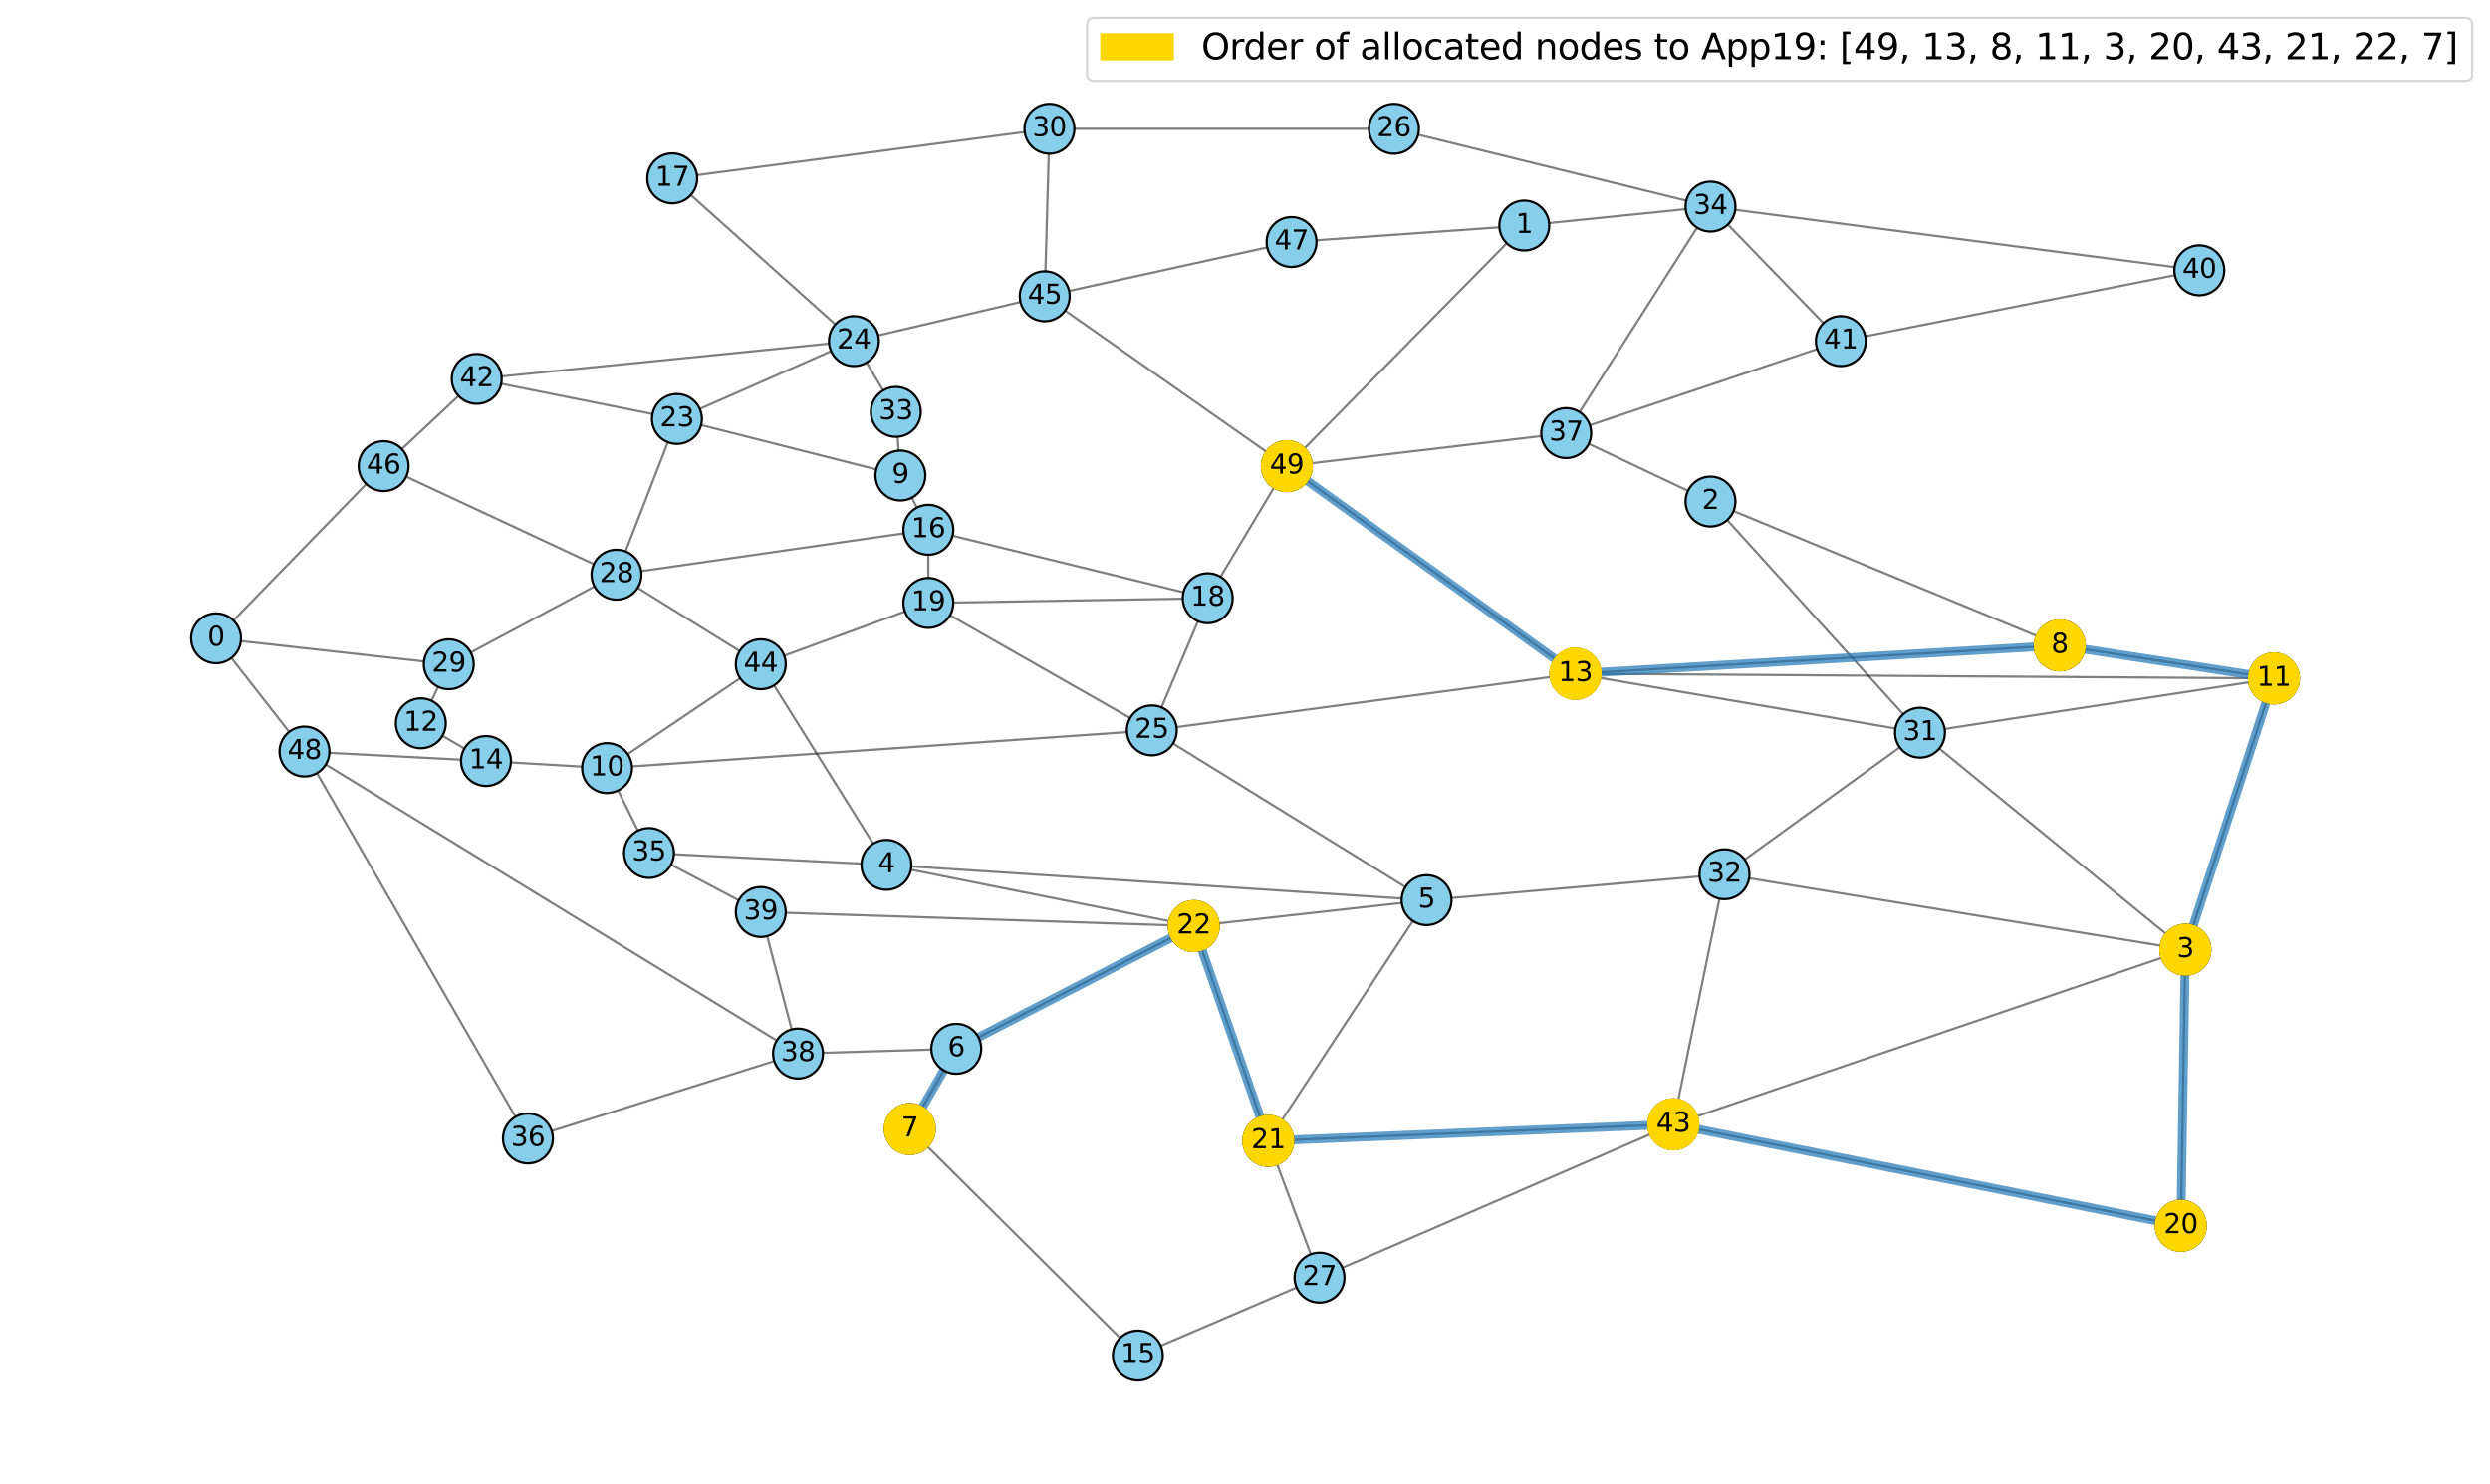 <?xml version="1.0" encoding="utf-8" standalone="no"?>
<!DOCTYPE svg PUBLIC "-//W3C//DTD SVG 1.1//EN"
  "http://www.w3.org/Graphics/SVG/1.1/DTD/svg11.dtd">
<svg xmlns:xlink="http://www.w3.org/1999/xlink" width="1116pt" height="665.28pt" viewBox="0 0 1116 665.28" xmlns="http://www.w3.org/2000/svg" version="1.1">
 <defs>
  <style type="text/css">*{stroke-linejoin: round; stroke-linecap: butt}</style>
 </defs>
 <g id="figure_1">
  <g id="patch_1">
   <path d="M 0 665.28 
L 1116 665.28 
L 1116 0 
L 0 0 
z
" style="fill: #ffffff"/>
  </g>
  <g id="axes_1">
   <g id="LineCollection_1">
    <path d="M 96.843 286.104 
L 201.146 297.729 
" clip-path="url(#p70a78c2597)" style="fill: none; stroke: #000000; stroke-opacity: 0.5"/>
    <path d="M 96.843 286.104 
L 136.468 336.849 
" clip-path="url(#p70a78c2597)" style="fill: none; stroke: #000000; stroke-opacity: 0.5"/>
    <path d="M 96.843 286.104 
L 171.939 208.933 
" clip-path="url(#p70a78c2597)" style="fill: none; stroke: #000000; stroke-opacity: 0.5"/>
    <path d="M 683.171 101.094 
L 578.867 108.477 
" clip-path="url(#p70a78c2597)" style="fill: none; stroke: #000000; stroke-opacity: 0.5"/>
    <path d="M 683.171 101.094 
L 766.64 92.608 
" clip-path="url(#p70a78c2597)" style="fill: none; stroke: #000000; stroke-opacity: 0.5"/>
    <path d="M 683.171 101.094 
L 576.757 208.933 
" clip-path="url(#p70a78c2597)" style="fill: none; stroke: #000000; stroke-opacity: 0.5"/>
    <path d="M 766.64 224.801 
L 860.526 328.397 
" clip-path="url(#p70a78c2597)" style="fill: none; stroke: #000000; stroke-opacity: 0.5"/>
    <path d="M 766.64 224.801 
L 923.161 289.277 
" clip-path="url(#p70a78c2597)" style="fill: none; stroke: #000000; stroke-opacity: 0.5"/>
    <path d="M 766.64 224.801 
L 701.961 194.133 
" clip-path="url(#p70a78c2597)" style="fill: none; stroke: #000000; stroke-opacity: 0.5"/>
    <path d="M 979.466 425.679 
L 860.526 328.397 
" clip-path="url(#p70a78c2597)" style="fill: none; stroke: #000000; stroke-opacity: 0.5"/>
    <path d="M 979.466 425.679 
L 1019.157 304.077 
" clip-path="url(#p70a78c2597)" style="fill: none; stroke: #000000; stroke-opacity: 0.5"/>
    <path d="M 979.466 425.679 
L 749.959 503.919 
" clip-path="url(#p70a78c2597)" style="fill: none; stroke: #000000; stroke-opacity: 0.5"/>
    <path d="M 979.466 425.679 
L 772.903 391.838 
" clip-path="url(#p70a78c2597)" style="fill: none; stroke: #000000; stroke-opacity: 0.5"/>
    <path d="M 979.466 425.679 
L 977.422 549.387 
" clip-path="url(#p70a78c2597)" style="fill: none; stroke: #000000; stroke-opacity: 0.5"/>
    <path d="M 397.292 387.628 
L 290.879 382.317 
" clip-path="url(#p70a78c2597)" style="fill: none; stroke: #000000; stroke-opacity: 0.5"/>
    <path d="M 397.292 387.628 
L 340.987 297.729 
" clip-path="url(#p70a78c2597)" style="fill: none; stroke: #000000; stroke-opacity: 0.5"/>
    <path d="M 397.292 387.628 
L 535.023 415.089 
" clip-path="url(#p70a78c2597)" style="fill: none; stroke: #000000; stroke-opacity: 0.5"/>
    <path d="M 397.292 387.628 
L 639.392 403.464 
" clip-path="url(#p70a78c2597)" style="fill: none; stroke: #000000; stroke-opacity: 0.5"/>
    <path d="M 639.392 403.464 
L 772.903 391.838 
" clip-path="url(#p70a78c2597)" style="fill: none; stroke: #000000; stroke-opacity: 0.5"/>
    <path d="M 639.392 403.464 
L 568.45 511.336 
" clip-path="url(#p70a78c2597)" style="fill: none; stroke: #000000; stroke-opacity: 0.5"/>
    <path d="M 639.392 403.464 
L 535.023 415.089 
" clip-path="url(#p70a78c2597)" style="fill: none; stroke: #000000; stroke-opacity: 0.5"/>
    <path d="M 639.392 403.464 
L 516.232 327.362 
" clip-path="url(#p70a78c2597)" style="fill: none; stroke: #000000; stroke-opacity: 0.5"/>
    <path d="M 428.61 470.078 
L 357.668 472.216 
" clip-path="url(#p70a78c2597)" style="fill: none; stroke: #000000; stroke-opacity: 0.5"/>
    <path d="M 428.61 470.078 
L 407.775 506.024 
" clip-path="url(#p70a78c2597)" style="fill: none; stroke: #000000; stroke-opacity: 0.5"/>
    <path d="M 428.61 470.078 
L 535.023 415.089 
" clip-path="url(#p70a78c2597)" style="fill: none; stroke: #000000; stroke-opacity: 0.5"/>
    <path d="M 407.775 506.024 
L 509.969 607.549 
" clip-path="url(#p70a78c2597)" style="fill: none; stroke: #000000; stroke-opacity: 0.5"/>
    <path d="M 923.161 289.277 
L 1019.157 304.077 
" clip-path="url(#p70a78c2597)" style="fill: none; stroke: #000000; stroke-opacity: 0.5"/>
    <path d="M 923.161 289.277 
L 706.115 301.972 
" clip-path="url(#p70a78c2597)" style="fill: none; stroke: #000000; stroke-opacity: 0.5"/>
    <path d="M 403.556 213.142 
L 416.083 237.462 
" clip-path="url(#p70a78c2597)" style="fill: none; stroke: #000000; stroke-opacity: 0.5"/>
    <path d="M 403.556 213.142 
L 401.512 184.612 
" clip-path="url(#p70a78c2597)" style="fill: none; stroke: #000000; stroke-opacity: 0.5"/>
    <path d="M 403.556 213.142 
L 303.406 187.786 
" clip-path="url(#p70a78c2597)" style="fill: none; stroke: #000000; stroke-opacity: 0.5"/>
    <path d="M 272.089 344.266 
L 217.827 341.092 
" clip-path="url(#p70a78c2597)" style="fill: none; stroke: #000000; stroke-opacity: 0.5"/>
    <path d="M 272.089 344.266 
L 290.879 382.317 
" clip-path="url(#p70a78c2597)" style="fill: none; stroke: #000000; stroke-opacity: 0.5"/>
    <path d="M 272.089 344.266 
L 340.987 297.729 
" clip-path="url(#p70a78c2597)" style="fill: none; stroke: #000000; stroke-opacity: 0.5"/>
    <path d="M 272.089 344.266 
L 516.232 327.362 
" clip-path="url(#p70a78c2597)" style="fill: none; stroke: #000000; stroke-opacity: 0.5"/>
    <path d="M 1019.157 304.077 
L 860.526 328.397 
" clip-path="url(#p70a78c2597)" style="fill: none; stroke: #000000; stroke-opacity: 0.5"/>
    <path d="M 1019.157 304.077 
L 706.115 301.972 
" clip-path="url(#p70a78c2597)" style="fill: none; stroke: #000000; stroke-opacity: 0.5"/>
    <path d="M 188.619 324.188 
L 217.827 341.092 
" clip-path="url(#p70a78c2597)" style="fill: none; stroke: #000000; stroke-opacity: 0.5"/>
    <path d="M 188.619 324.188 
L 201.146 297.729 
" clip-path="url(#p70a78c2597)" style="fill: none; stroke: #000000; stroke-opacity: 0.5"/>
    <path d="M 706.115 301.972 
L 860.526 328.397 
" clip-path="url(#p70a78c2597)" style="fill: none; stroke: #000000; stroke-opacity: 0.5"/>
    <path d="M 706.115 301.972 
L 516.232 327.362 
" clip-path="url(#p70a78c2597)" style="fill: none; stroke: #000000; stroke-opacity: 0.5"/>
    <path d="M 706.115 301.972 
L 576.757 208.933 
" clip-path="url(#p70a78c2597)" style="fill: none; stroke: #000000; stroke-opacity: 0.5"/>
    <path d="M 217.827 341.092 
L 136.468 336.849 
" clip-path="url(#p70a78c2597)" style="fill: none; stroke: #000000; stroke-opacity: 0.5"/>
    <path d="M 509.969 607.549 
L 591.394 572.638 
" clip-path="url(#p70a78c2597)" style="fill: none; stroke: #000000; stroke-opacity: 0.5"/>
    <path d="M 416.083 237.462 
L 276.308 257.574 
" clip-path="url(#p70a78c2597)" style="fill: none; stroke: #000000; stroke-opacity: 0.5"/>
    <path d="M 416.083 237.462 
L 416.083 270.235 
" clip-path="url(#p70a78c2597)" style="fill: none; stroke: #000000; stroke-opacity: 0.5"/>
    <path d="M 416.083 237.462 
L 541.286 268.13 
" clip-path="url(#p70a78c2597)" style="fill: none; stroke: #000000; stroke-opacity: 0.5"/>
    <path d="M 301.296 79.947 
L 382.721 152.875 
" clip-path="url(#p70a78c2597)" style="fill: none; stroke: #000000; stroke-opacity: 0.5"/>
    <path d="M 301.296 79.947 
L 470.344 57.731 
" clip-path="url(#p70a78c2597)" style="fill: none; stroke: #000000; stroke-opacity: 0.5"/>
    <path d="M 541.286 268.13 
L 516.232 327.362 
" clip-path="url(#p70a78c2597)" style="fill: none; stroke: #000000; stroke-opacity: 0.5"/>
    <path d="M 541.286 268.13 
L 416.083 270.235 
" clip-path="url(#p70a78c2597)" style="fill: none; stroke: #000000; stroke-opacity: 0.5"/>
    <path d="M 541.286 268.13 
L 576.757 208.933 
" clip-path="url(#p70a78c2597)" style="fill: none; stroke: #000000; stroke-opacity: 0.5"/>
    <path d="M 416.083 270.235 
L 340.987 297.729 
" clip-path="url(#p70a78c2597)" style="fill: none; stroke: #000000; stroke-opacity: 0.5"/>
    <path d="M 416.083 270.235 
L 516.232 327.362 
" clip-path="url(#p70a78c2597)" style="fill: none; stroke: #000000; stroke-opacity: 0.5"/>
    <path d="M 977.422 549.387 
L 749.959 503.919 
" clip-path="url(#p70a78c2597)" style="fill: none; stroke: #000000; stroke-opacity: 0.5"/>
    <path d="M 568.45 511.336 
L 749.959 503.919 
" clip-path="url(#p70a78c2597)" style="fill: none; stroke: #000000; stroke-opacity: 0.5"/>
    <path d="M 568.45 511.336 
L 591.394 572.638 
" clip-path="url(#p70a78c2597)" style="fill: none; stroke: #000000; stroke-opacity: 0.5"/>
    <path d="M 568.45 511.336 
L 535.023 415.089 
" clip-path="url(#p70a78c2597)" style="fill: none; stroke: #000000; stroke-opacity: 0.5"/>
    <path d="M 535.023 415.089 
L 340.987 408.775 
" clip-path="url(#p70a78c2597)" style="fill: none; stroke: #000000; stroke-opacity: 0.5"/>
    <path d="M 303.406 187.786 
L 276.308 257.574 
" clip-path="url(#p70a78c2597)" style="fill: none; stroke: #000000; stroke-opacity: 0.5"/>
    <path d="M 303.406 187.786 
L 213.673 169.813 
" clip-path="url(#p70a78c2597)" style="fill: none; stroke: #000000; stroke-opacity: 0.5"/>
    <path d="M 303.406 187.786 
L 382.721 152.875 
" clip-path="url(#p70a78c2597)" style="fill: none; stroke: #000000; stroke-opacity: 0.5"/>
    <path d="M 382.721 152.875 
L 401.512 184.612 
" clip-path="url(#p70a78c2597)" style="fill: none; stroke: #000000; stroke-opacity: 0.5"/>
    <path d="M 382.721 152.875 
L 213.673 169.813 
" clip-path="url(#p70a78c2597)" style="fill: none; stroke: #000000; stroke-opacity: 0.5"/>
    <path d="M 382.721 152.875 
L 468.234 132.797 
" clip-path="url(#p70a78c2597)" style="fill: none; stroke: #000000; stroke-opacity: 0.5"/>
    <path d="M 624.756 57.731 
L 470.344 57.731 
" clip-path="url(#p70a78c2597)" style="fill: none; stroke: #000000; stroke-opacity: 0.5"/>
    <path d="M 624.756 57.731 
L 766.64 92.608 
" clip-path="url(#p70a78c2597)" style="fill: none; stroke: #000000; stroke-opacity: 0.5"/>
    <path d="M 591.394 572.638 
L 749.959 503.919 
" clip-path="url(#p70a78c2597)" style="fill: none; stroke: #000000; stroke-opacity: 0.5"/>
    <path d="M 276.308 257.574 
L 201.146 297.729 
" clip-path="url(#p70a78c2597)" style="fill: none; stroke: #000000; stroke-opacity: 0.5"/>
    <path d="M 276.308 257.574 
L 340.987 297.729 
" clip-path="url(#p70a78c2597)" style="fill: none; stroke: #000000; stroke-opacity: 0.5"/>
    <path d="M 276.308 257.574 
L 171.939 208.933 
" clip-path="url(#p70a78c2597)" style="fill: none; stroke: #000000; stroke-opacity: 0.5"/>
    <path d="M 470.344 57.731 
L 468.234 132.797 
" clip-path="url(#p70a78c2597)" style="fill: none; stroke: #000000; stroke-opacity: 0.5"/>
    <path d="M 860.526 328.397 
L 772.903 391.838 
" clip-path="url(#p70a78c2597)" style="fill: none; stroke: #000000; stroke-opacity: 0.5"/>
    <path d="M 772.903 391.838 
L 749.959 503.919 
" clip-path="url(#p70a78c2597)" style="fill: none; stroke: #000000; stroke-opacity: 0.5"/>
    <path d="M 766.64 92.608 
L 985.73 121.171 
" clip-path="url(#p70a78c2597)" style="fill: none; stroke: #000000; stroke-opacity: 0.5"/>
    <path d="M 766.64 92.608 
L 701.961 194.133 
" clip-path="url(#p70a78c2597)" style="fill: none; stroke: #000000; stroke-opacity: 0.5"/>
    <path d="M 766.64 92.608 
L 825.055 152.875 
" clip-path="url(#p70a78c2597)" style="fill: none; stroke: #000000; stroke-opacity: 0.5"/>
    <path d="M 290.879 382.317 
L 340.987 408.775 
" clip-path="url(#p70a78c2597)" style="fill: none; stroke: #000000; stroke-opacity: 0.5"/>
    <path d="M 236.617 510.267 
L 136.468 336.849 
" clip-path="url(#p70a78c2597)" style="fill: none; stroke: #000000; stroke-opacity: 0.5"/>
    <path d="M 236.617 510.267 
L 357.668 472.216 
" clip-path="url(#p70a78c2597)" style="fill: none; stroke: #000000; stroke-opacity: 0.5"/>
    <path d="M 701.961 194.133 
L 576.757 208.933 
" clip-path="url(#p70a78c2597)" style="fill: none; stroke: #000000; stroke-opacity: 0.5"/>
    <path d="M 701.961 194.133 
L 825.055 152.875 
" clip-path="url(#p70a78c2597)" style="fill: none; stroke: #000000; stroke-opacity: 0.5"/>
    <path d="M 357.668 472.216 
L 136.468 336.849 
" clip-path="url(#p70a78c2597)" style="fill: none; stroke: #000000; stroke-opacity: 0.5"/>
    <path d="M 357.668 472.216 
L 340.987 408.775 
" clip-path="url(#p70a78c2597)" style="fill: none; stroke: #000000; stroke-opacity: 0.5"/>
    <path d="M 985.73 121.171 
L 825.055 152.875 
" clip-path="url(#p70a78c2597)" style="fill: none; stroke: #000000; stroke-opacity: 0.5"/>
    <path d="M 213.673 169.813 
L 171.939 208.933 
" clip-path="url(#p70a78c2597)" style="fill: none; stroke: #000000; stroke-opacity: 0.5"/>
    <path d="M 468.234 132.797 
L 578.867 108.477 
" clip-path="url(#p70a78c2597)" style="fill: none; stroke: #000000; stroke-opacity: 0.5"/>
    <path d="M 468.234 132.797 
L 576.757 208.933 
" clip-path="url(#p70a78c2597)" style="fill: none; stroke: #000000; stroke-opacity: 0.5"/>
   </g>
   <g id="LineCollection_2">
    <path d="M 576.757 208.933 
L 706.115 301.972 
" clip-path="url(#p70a78c2597)" style="fill: none; stroke: #1f77b4; stroke-opacity: 0.7; stroke-width: 4"/>
    <path d="M 706.115 301.972 
L 923.161 289.277 
" clip-path="url(#p70a78c2597)" style="fill: none; stroke: #1f77b4; stroke-opacity: 0.7; stroke-width: 4"/>
    <path d="M 923.161 289.277 
L 1019.157 304.077 
" clip-path="url(#p70a78c2597)" style="fill: none; stroke: #1f77b4; stroke-opacity: 0.7; stroke-width: 4"/>
    <path d="M 1019.157 304.077 
L 979.466 425.679 
" clip-path="url(#p70a78c2597)" style="fill: none; stroke: #1f77b4; stroke-opacity: 0.7; stroke-width: 4"/>
    <path d="M 979.466 425.679 
L 977.422 549.387 
" clip-path="url(#p70a78c2597)" style="fill: none; stroke: #1f77b4; stroke-opacity: 0.7; stroke-width: 4"/>
    <path d="M 977.422 549.387 
L 749.959 503.919 
" clip-path="url(#p70a78c2597)" style="fill: none; stroke: #1f77b4; stroke-opacity: 0.7; stroke-width: 4"/>
    <path d="M 749.959 503.919 
L 568.45 511.336 
" clip-path="url(#p70a78c2597)" style="fill: none; stroke: #1f77b4; stroke-opacity: 0.7; stroke-width: 4"/>
    <path d="M 568.45 511.336 
L 535.023 415.089 
" clip-path="url(#p70a78c2597)" style="fill: none; stroke: #1f77b4; stroke-opacity: 0.7; stroke-width: 4"/>
    <path d="M 535.023 415.089 
L 428.61 470.078 
" clip-path="url(#p70a78c2597)" style="fill: none; stroke: #1f77b4; stroke-opacity: 0.7; stroke-width: 4"/>
    <path d="M 428.61 470.078 
L 407.775 506.024 
" clip-path="url(#p70a78c2597)" style="fill: none; stroke: #1f77b4; stroke-opacity: 0.7; stroke-width: 4"/>
   </g>
   <g id="PathCollection_1">
    <defs>
     <path id="m9775d4d078" d="M 0 8.66 
C 2.297 8.66 4.5 7.748 6.124 6.124 
C 7.748 4.5 8.66 2.297 8.66 0 
C 8.66 -2.297 7.748 -4.5 6.124 -6.124 
C 4.5 -7.748 2.297 -8.66 0 -8.66 
C -2.297 -8.66 -4.5 -7.748 -6.124 -6.124 
C -7.748 -4.5 -8.66 -2.297 -8.66 0 
C -8.66 2.297 -7.748 4.5 -6.124 6.124 
C -4.5 7.748 -2.297 8.66 0 8.66 
z
" style="stroke: #f08080"/>
    </defs>
    <g clip-path="url(#p70a78c2597)">
     <use xlink:href="#m9775d4d078" x="96.843" y="286.104" style="fill: #f08080; stroke: #f08080"/>
     <use xlink:href="#m9775d4d078" x="683.171" y="101.094" style="fill: #f08080; stroke: #f08080"/>
     <use xlink:href="#m9775d4d078" x="766.64" y="224.801" style="fill: #f08080; stroke: #f08080"/>
     <use xlink:href="#m9775d4d078" x="979.466" y="425.679" style="fill: #f08080; stroke: #f08080"/>
     <use xlink:href="#m9775d4d078" x="397.292" y="387.628" style="fill: #f08080; stroke: #f08080"/>
     <use xlink:href="#m9775d4d078" x="639.392" y="403.464" style="fill: #f08080; stroke: #f08080"/>
     <use xlink:href="#m9775d4d078" x="428.61" y="470.078" style="fill: #f08080; stroke: #f08080"/>
     <use xlink:href="#m9775d4d078" x="407.775" y="506.024" style="fill: #f08080; stroke: #f08080"/>
     <use xlink:href="#m9775d4d078" x="923.161" y="289.277" style="fill: #f08080; stroke: #f08080"/>
     <use xlink:href="#m9775d4d078" x="403.556" y="213.142" style="fill: #f08080; stroke: #f08080"/>
     <use xlink:href="#m9775d4d078" x="272.089" y="344.266" style="fill: #f08080; stroke: #f08080"/>
     <use xlink:href="#m9775d4d078" x="1019.157" y="304.077" style="fill: #f08080; stroke: #f08080"/>
     <use xlink:href="#m9775d4d078" x="188.619" y="324.188" style="fill: #f08080; stroke: #f08080"/>
     <use xlink:href="#m9775d4d078" x="706.115" y="301.972" style="fill: #f08080; stroke: #f08080"/>
     <use xlink:href="#m9775d4d078" x="217.827" y="341.092" style="fill: #f08080; stroke: #f08080"/>
     <use xlink:href="#m9775d4d078" x="509.969" y="607.549" style="fill: #f08080; stroke: #f08080"/>
     <use xlink:href="#m9775d4d078" x="416.083" y="237.462" style="fill: #f08080; stroke: #f08080"/>
     <use xlink:href="#m9775d4d078" x="301.296" y="79.947" style="fill: #f08080; stroke: #f08080"/>
     <use xlink:href="#m9775d4d078" x="541.286" y="268.13" style="fill: #f08080; stroke: #f08080"/>
     <use xlink:href="#m9775d4d078" x="416.083" y="270.235" style="fill: #f08080; stroke: #f08080"/>
     <use xlink:href="#m9775d4d078" x="977.422" y="549.387" style="fill: #f08080; stroke: #f08080"/>
     <use xlink:href="#m9775d4d078" x="568.45" y="511.336" style="fill: #f08080; stroke: #f08080"/>
     <use xlink:href="#m9775d4d078" x="535.023" y="415.089" style="fill: #f08080; stroke: #f08080"/>
     <use xlink:href="#m9775d4d078" x="303.406" y="187.786" style="fill: #f08080; stroke: #f08080"/>
     <use xlink:href="#m9775d4d078" x="382.721" y="152.875" style="fill: #f08080; stroke: #f08080"/>
     <use xlink:href="#m9775d4d078" x="516.232" y="327.362" style="fill: #f08080; stroke: #f08080"/>
     <use xlink:href="#m9775d4d078" x="624.756" y="57.731" style="fill: #f08080; stroke: #f08080"/>
     <use xlink:href="#m9775d4d078" x="591.394" y="572.638" style="fill: #f08080; stroke: #f08080"/>
     <use xlink:href="#m9775d4d078" x="276.308" y="257.574" style="fill: #f08080; stroke: #f08080"/>
     <use xlink:href="#m9775d4d078" x="201.146" y="297.729" style="fill: #f08080; stroke: #f08080"/>
     <use xlink:href="#m9775d4d078" x="470.344" y="57.731" style="fill: #f08080; stroke: #f08080"/>
     <use xlink:href="#m9775d4d078" x="860.526" y="328.397" style="fill: #f08080; stroke: #f08080"/>
     <use xlink:href="#m9775d4d078" x="772.903" y="391.838" style="fill: #f08080; stroke: #f08080"/>
     <use xlink:href="#m9775d4d078" x="401.512" y="184.612" style="fill: #f08080; stroke: #f08080"/>
     <use xlink:href="#m9775d4d078" x="766.64" y="92.608" style="fill: #f08080; stroke: #f08080"/>
     <use xlink:href="#m9775d4d078" x="290.879" y="382.317" style="fill: #f08080; stroke: #f08080"/>
     <use xlink:href="#m9775d4d078" x="236.617" y="510.267" style="fill: #f08080; stroke: #f08080"/>
     <use xlink:href="#m9775d4d078" x="701.961" y="194.133" style="fill: #f08080; stroke: #f08080"/>
     <use xlink:href="#m9775d4d078" x="357.668" y="472.216" style="fill: #f08080; stroke: #f08080"/>
     <use xlink:href="#m9775d4d078" x="340.987" y="408.775" style="fill: #f08080; stroke: #f08080"/>
     <use xlink:href="#m9775d4d078" x="985.73" y="121.171" style="fill: #f08080; stroke: #f08080"/>
     <use xlink:href="#m9775d4d078" x="825.055" y="152.875" style="fill: #f08080; stroke: #f08080"/>
     <use xlink:href="#m9775d4d078" x="213.673" y="169.813" style="fill: #f08080; stroke: #f08080"/>
     <use xlink:href="#m9775d4d078" x="749.959" y="503.919" style="fill: #f08080; stroke: #f08080"/>
     <use xlink:href="#m9775d4d078" x="340.987" y="297.729" style="fill: #f08080; stroke: #f08080"/>
     <use xlink:href="#m9775d4d078" x="468.234" y="132.797" style="fill: #f08080; stroke: #f08080"/>
     <use xlink:href="#m9775d4d078" x="171.939" y="208.933" style="fill: #f08080; stroke: #f08080"/>
     <use xlink:href="#m9775d4d078" x="578.867" y="108.477" style="fill: #f08080; stroke: #f08080"/>
     <use xlink:href="#m9775d4d078" x="136.468" y="336.849" style="fill: #f08080; stroke: #f08080"/>
     <use xlink:href="#m9775d4d078" x="576.757" y="208.933" style="fill: #f08080; stroke: #f08080"/>
    </g>
   </g>
   <g id="PathCollection_2">
    <defs>
     <path id="mab65865789" d="M 0 11.18 
C 2.965 11.18 5.809 10.002 7.906 7.906 
C 10.002 5.809 11.18 2.965 11.18 0 
C 11.18 -2.965 10.002 -5.809 7.906 -7.906 
C 5.809 -10.002 2.965 -11.18 0 -11.18 
C -2.965 -11.18 -5.809 -10.002 -7.906 -7.906 
C -10.002 -5.809 -11.18 -2.965 -11.18 0 
C -11.18 2.965 -10.002 5.809 -7.906 7.906 
C -5.809 10.002 -2.965 11.18 0 11.18 
z
" style="stroke: #000000"/>
    </defs>
    <g clip-path="url(#p70a78c2597)">
     <use xlink:href="#mab65865789" x="96.843" y="286.104" style="fill: #87ceeb; stroke: #000000"/>
     <use xlink:href="#mab65865789" x="683.171" y="101.094" style="fill: #87ceeb; stroke: #000000"/>
     <use xlink:href="#mab65865789" x="766.64" y="224.801" style="fill: #87ceeb; stroke: #000000"/>
     <use xlink:href="#mab65865789" x="979.466" y="425.679" style="fill: #87ceeb; stroke: #000000"/>
     <use xlink:href="#mab65865789" x="397.292" y="387.628" style="fill: #87ceeb; stroke: #000000"/>
     <use xlink:href="#mab65865789" x="639.392" y="403.464" style="fill: #87ceeb; stroke: #000000"/>
     <use xlink:href="#mab65865789" x="428.61" y="470.078" style="fill: #87ceeb; stroke: #000000"/>
     <use xlink:href="#mab65865789" x="407.775" y="506.024" style="fill: #87ceeb; stroke: #000000"/>
     <use xlink:href="#mab65865789" x="923.161" y="289.277" style="fill: #87ceeb; stroke: #000000"/>
     <use xlink:href="#mab65865789" x="403.556" y="213.142" style="fill: #87ceeb; stroke: #000000"/>
     <use xlink:href="#mab65865789" x="272.089" y="344.266" style="fill: #87ceeb; stroke: #000000"/>
     <use xlink:href="#mab65865789" x="1019.157" y="304.077" style="fill: #87ceeb; stroke: #000000"/>
     <use xlink:href="#mab65865789" x="188.619" y="324.188" style="fill: #87ceeb; stroke: #000000"/>
     <use xlink:href="#mab65865789" x="706.115" y="301.972" style="fill: #87ceeb; stroke: #000000"/>
     <use xlink:href="#mab65865789" x="217.827" y="341.092" style="fill: #87ceeb; stroke: #000000"/>
     <use xlink:href="#mab65865789" x="509.969" y="607.549" style="fill: #87ceeb; stroke: #000000"/>
     <use xlink:href="#mab65865789" x="416.083" y="237.462" style="fill: #87ceeb; stroke: #000000"/>
     <use xlink:href="#mab65865789" x="301.296" y="79.947" style="fill: #87ceeb; stroke: #000000"/>
     <use xlink:href="#mab65865789" x="541.286" y="268.13" style="fill: #87ceeb; stroke: #000000"/>
     <use xlink:href="#mab65865789" x="416.083" y="270.235" style="fill: #87ceeb; stroke: #000000"/>
     <use xlink:href="#mab65865789" x="977.422" y="549.387" style="fill: #87ceeb; stroke: #000000"/>
     <use xlink:href="#mab65865789" x="568.45" y="511.336" style="fill: #87ceeb; stroke: #000000"/>
     <use xlink:href="#mab65865789" x="535.023" y="415.089" style="fill: #87ceeb; stroke: #000000"/>
     <use xlink:href="#mab65865789" x="303.406" y="187.786" style="fill: #87ceeb; stroke: #000000"/>
     <use xlink:href="#mab65865789" x="382.721" y="152.875" style="fill: #87ceeb; stroke: #000000"/>
     <use xlink:href="#mab65865789" x="516.232" y="327.362" style="fill: #87ceeb; stroke: #000000"/>
     <use xlink:href="#mab65865789" x="624.756" y="57.731" style="fill: #87ceeb; stroke: #000000"/>
     <use xlink:href="#mab65865789" x="591.394" y="572.638" style="fill: #87ceeb; stroke: #000000"/>
     <use xlink:href="#mab65865789" x="276.308" y="257.574" style="fill: #87ceeb; stroke: #000000"/>
     <use xlink:href="#mab65865789" x="201.146" y="297.729" style="fill: #87ceeb; stroke: #000000"/>
     <use xlink:href="#mab65865789" x="470.344" y="57.731" style="fill: #87ceeb; stroke: #000000"/>
     <use xlink:href="#mab65865789" x="860.526" y="328.397" style="fill: #87ceeb; stroke: #000000"/>
     <use xlink:href="#mab65865789" x="772.903" y="391.838" style="fill: #87ceeb; stroke: #000000"/>
     <use xlink:href="#mab65865789" x="401.512" y="184.612" style="fill: #87ceeb; stroke: #000000"/>
     <use xlink:href="#mab65865789" x="766.64" y="92.608" style="fill: #87ceeb; stroke: #000000"/>
     <use xlink:href="#mab65865789" x="290.879" y="382.317" style="fill: #87ceeb; stroke: #000000"/>
     <use xlink:href="#mab65865789" x="236.617" y="510.267" style="fill: #87ceeb; stroke: #000000"/>
     <use xlink:href="#mab65865789" x="701.961" y="194.133" style="fill: #87ceeb; stroke: #000000"/>
     <use xlink:href="#mab65865789" x="357.668" y="472.216" style="fill: #87ceeb; stroke: #000000"/>
     <use xlink:href="#mab65865789" x="340.987" y="408.775" style="fill: #87ceeb; stroke: #000000"/>
     <use xlink:href="#mab65865789" x="985.73" y="121.171" style="fill: #87ceeb; stroke: #000000"/>
     <use xlink:href="#mab65865789" x="825.055" y="152.875" style="fill: #87ceeb; stroke: #000000"/>
     <use xlink:href="#mab65865789" x="213.673" y="169.813" style="fill: #87ceeb; stroke: #000000"/>
     <use xlink:href="#mab65865789" x="749.959" y="503.919" style="fill: #87ceeb; stroke: #000000"/>
     <use xlink:href="#mab65865789" x="340.987" y="297.729" style="fill: #87ceeb; stroke: #000000"/>
     <use xlink:href="#mab65865789" x="468.234" y="132.797" style="fill: #87ceeb; stroke: #000000"/>
     <use xlink:href="#mab65865789" x="171.939" y="208.933" style="fill: #87ceeb; stroke: #000000"/>
     <use xlink:href="#mab65865789" x="578.867" y="108.477" style="fill: #87ceeb; stroke: #000000"/>
     <use xlink:href="#mab65865789" x="136.468" y="336.849" style="fill: #87ceeb; stroke: #000000"/>
     <use xlink:href="#mab65865789" x="576.757" y="208.933" style="fill: #87ceeb; stroke: #000000"/>
    </g>
   </g>
   <g id="PathCollection_3">
    <defs>
     <path id="m3308b7967a" d="M 0 11.18 
C 2.965 11.18 5.809 10.002 7.906 7.906 
C 10.002 5.809 11.18 2.965 11.18 0 
C 11.18 -2.965 10.002 -5.809 7.906 -7.906 
C 5.809 -10.002 2.965 -11.18 0 -11.18 
C -2.965 -11.18 -5.809 -10.002 -7.906 -7.906 
C -10.002 -5.809 -11.18 -2.965 -11.18 0 
C -11.18 2.965 -10.002 5.809 -7.906 7.906 
C -5.809 10.002 -2.965 11.18 0 11.18 
z
" style="stroke: #ffd700"/>
    </defs>
    <g clip-path="url(#p70a78c2597)">
     <use xlink:href="#m3308b7967a" x="576.757" y="208.933" style="fill: #ffd700; stroke: #ffd700"/>
     <use xlink:href="#m3308b7967a" x="706.115" y="301.972" style="fill: #ffd700; stroke: #ffd700"/>
     <use xlink:href="#m3308b7967a" x="706.115" y="301.972" style="fill: #ffd700; stroke: #ffd700"/>
     <use xlink:href="#m3308b7967a" x="923.161" y="289.277" style="fill: #ffd700; stroke: #ffd700"/>
     <use xlink:href="#m3308b7967a" x="1019.157" y="304.077" style="fill: #ffd700; stroke: #ffd700"/>
     <use xlink:href="#m3308b7967a" x="979.466" y="425.679" style="fill: #ffd700; stroke: #ffd700"/>
     <use xlink:href="#m3308b7967a" x="977.422" y="549.387" style="fill: #ffd700; stroke: #ffd700"/>
     <use xlink:href="#m3308b7967a" x="749.959" y="503.919" style="fill: #ffd700; stroke: #ffd700"/>
     <use xlink:href="#m3308b7967a" x="749.959" y="503.919" style="fill: #ffd700; stroke: #ffd700"/>
     <use xlink:href="#m3308b7967a" x="568.45" y="511.336" style="fill: #ffd700; stroke: #ffd700"/>
     <use xlink:href="#m3308b7967a" x="535.023" y="415.089" style="fill: #ffd700; stroke: #ffd700"/>
     <use xlink:href="#m3308b7967a" x="407.775" y="506.024" style="fill: #ffd700; stroke: #ffd700"/>
    </g>
   </g>
   <g id="text_1">
    <g clip-path="url(#p70a78c2597)">
     <!-- 0 -->
     <g transform="translate(93.025 289.415) scale(0.12 -0.12)">
      <defs>
       <path id="DejaVuSans-30" d="M 2034 4250 
Q 1547 4250 1301 3770 
Q 1056 3291 1056 2328 
Q 1056 1369 1301 889 
Q 1547 409 2034 409 
Q 2525 409 2770 889 
Q 3016 1369 3016 2328 
Q 3016 3291 2770 3770 
Q 2525 4250 2034 4250 
z
M 2034 4750 
Q 2819 4750 3233 4129 
Q 3647 3509 3647 2328 
Q 3647 1150 3233 529 
Q 2819 -91 2034 -91 
Q 1250 -91 836 529 
Q 422 1150 422 2328 
Q 422 3509 836 4129 
Q 1250 4750 2034 4750 
z
" transform="scale(0.016)"/>
      </defs>
      <use xlink:href="#DejaVuSans-30"/>
     </g>
    </g>
   </g>
   <g id="text_2">
    <g clip-path="url(#p70a78c2597)">
     <!-- 1 -->
     <g transform="translate(679.353 104.405) scale(0.12 -0.12)">
      <defs>
       <path id="DejaVuSans-31" d="M 794 531 
L 1825 531 
L 1825 4091 
L 703 3866 
L 703 4441 
L 1819 4666 
L 2450 4666 
L 2450 531 
L 3481 531 
L 3481 0 
L 794 0 
L 794 531 
z
" transform="scale(0.016)"/>
      </defs>
      <use xlink:href="#DejaVuSans-31"/>
     </g>
    </g>
   </g>
   <g id="text_3">
    <g clip-path="url(#p70a78c2597)">
     <!-- 2 -->
     <g transform="translate(762.822 228.112) scale(0.12 -0.12)">
      <defs>
       <path id="DejaVuSans-32" d="M 1228 531 
L 3431 531 
L 3431 0 
L 469 0 
L 469 531 
Q 828 903 1448 1529 
Q 2069 2156 2228 2338 
Q 2531 2678 2651 2914 
Q 2772 3150 2772 3378 
Q 2772 3750 2511 3984 
Q 2250 4219 1831 4219 
Q 1534 4219 1204 4116 
Q 875 4013 500 3803 
L 500 4441 
Q 881 4594 1212 4672 
Q 1544 4750 1819 4750 
Q 2544 4750 2975 4387 
Q 3406 4025 3406 3419 
Q 3406 3131 3298 2873 
Q 3191 2616 2906 2266 
Q 2828 2175 2409 1742 
Q 1991 1309 1228 531 
z
" transform="scale(0.016)"/>
      </defs>
      <use xlink:href="#DejaVuSans-32"/>
     </g>
    </g>
   </g>
   <g id="text_4">
    <g clip-path="url(#p70a78c2597)">
     <!-- 3 -->
     <g transform="translate(975.649 428.991) scale(0.12 -0.12)">
      <defs>
       <path id="DejaVuSans-33" d="M 2597 2516 
Q 3050 2419 3304 2112 
Q 3559 1806 3559 1356 
Q 3559 666 3084 287 
Q 2609 -91 1734 -91 
Q 1441 -91 1130 -33 
Q 819 25 488 141 
L 488 750 
Q 750 597 1062 519 
Q 1375 441 1716 441 
Q 2309 441 2620 675 
Q 2931 909 2931 1356 
Q 2931 1769 2642 2001 
Q 2353 2234 1838 2234 
L 1294 2234 
L 1294 2753 
L 1863 2753 
Q 2328 2753 2575 2939 
Q 2822 3125 2822 3475 
Q 2822 3834 2567 4026 
Q 2313 4219 1838 4219 
Q 1578 4219 1281 4162 
Q 984 4106 628 3988 
L 628 4550 
Q 988 4650 1302 4700 
Q 1616 4750 1894 4750 
Q 2613 4750 3031 4423 
Q 3450 4097 3450 3541 
Q 3450 3153 3228 2886 
Q 3006 2619 2597 2516 
z
" transform="scale(0.016)"/>
      </defs>
      <use xlink:href="#DejaVuSans-33"/>
     </g>
    </g>
   </g>
   <g id="text_5">
    <g clip-path="url(#p70a78c2597)">
     <!-- 4 -->
     <g transform="translate(393.475 390.94) scale(0.12 -0.12)">
      <defs>
       <path id="DejaVuSans-34" d="M 2419 4116 
L 825 1625 
L 2419 1625 
L 2419 4116 
z
M 2253 4666 
L 3047 4666 
L 3047 1625 
L 3713 1625 
L 3713 1100 
L 3047 1100 
L 3047 0 
L 2419 0 
L 2419 1100 
L 313 1100 
L 313 1709 
L 2253 4666 
z
" transform="scale(0.016)"/>
      </defs>
      <use xlink:href="#DejaVuSans-34"/>
     </g>
    </g>
   </g>
   <g id="text_6">
    <g clip-path="url(#p70a78c2597)">
     <!-- 5 -->
     <g transform="translate(635.575 406.775) scale(0.12 -0.12)">
      <defs>
       <path id="DejaVuSans-35" d="M 691 4666 
L 3169 4666 
L 3169 4134 
L 1269 4134 
L 1269 2991 
Q 1406 3038 1543 3061 
Q 1681 3084 1819 3084 
Q 2600 3084 3056 2656 
Q 3513 2228 3513 1497 
Q 3513 744 3044 326 
Q 2575 -91 1722 -91 
Q 1428 -91 1123 -41 
Q 819 9 494 109 
L 494 744 
Q 775 591 1075 516 
Q 1375 441 1709 441 
Q 2250 441 2565 725 
Q 2881 1009 2881 1497 
Q 2881 1984 2565 2268 
Q 2250 2553 1709 2553 
Q 1456 2553 1204 2497 
Q 953 2441 691 2322 
L 691 4666 
z
" transform="scale(0.016)"/>
      </defs>
      <use xlink:href="#DejaVuSans-35"/>
     </g>
    </g>
   </g>
   <g id="text_7">
    <g clip-path="url(#p70a78c2597)">
     <!-- 6 -->
     <g transform="translate(424.792 473.389) scale(0.12 -0.12)">
      <defs>
       <path id="DejaVuSans-36" d="M 2113 2584 
Q 1688 2584 1439 2293 
Q 1191 2003 1191 1497 
Q 1191 994 1439 701 
Q 1688 409 2113 409 
Q 2538 409 2786 701 
Q 3034 994 3034 1497 
Q 3034 2003 2786 2293 
Q 2538 2584 2113 2584 
z
M 3366 4563 
L 3366 3988 
Q 3128 4100 2886 4159 
Q 2644 4219 2406 4219 
Q 1781 4219 1451 3797 
Q 1122 3375 1075 2522 
Q 1259 2794 1537 2939 
Q 1816 3084 2150 3084 
Q 2853 3084 3261 2657 
Q 3669 2231 3669 1497 
Q 3669 778 3244 343 
Q 2819 -91 2113 -91 
Q 1303 -91 875 529 
Q 447 1150 447 2328 
Q 447 3434 972 4092 
Q 1497 4750 2381 4750 
Q 2619 4750 2861 4703 
Q 3103 4656 3366 4563 
z
" transform="scale(0.016)"/>
      </defs>
      <use xlink:href="#DejaVuSans-36"/>
     </g>
    </g>
   </g>
   <g id="text_8">
    <g clip-path="url(#p70a78c2597)">
     <!-- 7 -->
     <g transform="translate(403.958 509.335) scale(0.12 -0.12)">
      <defs>
       <path id="DejaVuSans-37" d="M 525 4666 
L 3525 4666 
L 3525 4397 
L 1831 0 
L 1172 0 
L 2766 4134 
L 525 4134 
L 525 4666 
z
" transform="scale(0.016)"/>
      </defs>
      <use xlink:href="#DejaVuSans-37"/>
     </g>
    </g>
   </g>
   <g id="text_9">
    <g clip-path="url(#p70a78c2597)">
     <!-- 8 -->
     <g transform="translate(919.343 292.589) scale(0.12 -0.12)">
      <defs>
       <path id="DejaVuSans-38" d="M 2034 2216 
Q 1584 2216 1326 1975 
Q 1069 1734 1069 1313 
Q 1069 891 1326 650 
Q 1584 409 2034 409 
Q 2484 409 2743 651 
Q 3003 894 3003 1313 
Q 3003 1734 2745 1975 
Q 2488 2216 2034 2216 
z
M 1403 2484 
Q 997 2584 770 2862 
Q 544 3141 544 3541 
Q 544 4100 942 4425 
Q 1341 4750 2034 4750 
Q 2731 4750 3128 4425 
Q 3525 4100 3525 3541 
Q 3525 3141 3298 2862 
Q 3072 2584 2669 2484 
Q 3125 2378 3379 2068 
Q 3634 1759 3634 1313 
Q 3634 634 3220 271 
Q 2806 -91 2034 -91 
Q 1263 -91 848 271 
Q 434 634 434 1313 
Q 434 1759 690 2068 
Q 947 2378 1403 2484 
z
M 1172 3481 
Q 1172 3119 1398 2916 
Q 1625 2713 2034 2713 
Q 2441 2713 2670 2916 
Q 2900 3119 2900 3481 
Q 2900 3844 2670 4047 
Q 2441 4250 2034 4250 
Q 1625 4250 1398 4047 
Q 1172 3844 1172 3481 
z
" transform="scale(0.016)"/>
      </defs>
      <use xlink:href="#DejaVuSans-38"/>
     </g>
    </g>
   </g>
   <g id="text_10">
    <g clip-path="url(#p70a78c2597)">
     <!-- 9 -->
     <g transform="translate(399.738 216.453) scale(0.12 -0.12)">
      <defs>
       <path id="DejaVuSans-39" d="M 703 97 
L 703 672 
Q 941 559 1184 500 
Q 1428 441 1663 441 
Q 2288 441 2617 861 
Q 2947 1281 2994 2138 
Q 2813 1869 2534 1725 
Q 2256 1581 1919 1581 
Q 1219 1581 811 2004 
Q 403 2428 403 3163 
Q 403 3881 828 4315 
Q 1253 4750 1959 4750 
Q 2769 4750 3195 4129 
Q 3622 3509 3622 2328 
Q 3622 1225 3098 567 
Q 2575 -91 1691 -91 
Q 1453 -91 1209 -44 
Q 966 3 703 97 
z
M 1959 2075 
Q 2384 2075 2632 2365 
Q 2881 2656 2881 3163 
Q 2881 3666 2632 3958 
Q 2384 4250 1959 4250 
Q 1534 4250 1286 3958 
Q 1038 3666 1038 3163 
Q 1038 2656 1286 2365 
Q 1534 2075 1959 2075 
z
" transform="scale(0.016)"/>
      </defs>
      <use xlink:href="#DejaVuSans-39"/>
     </g>
    </g>
   </g>
   <g id="text_11">
    <g clip-path="url(#p70a78c2597)">
     <!-- 10 -->
     <g transform="translate(264.454 347.577) scale(0.12 -0.12)">
      <use xlink:href="#DejaVuSans-31"/>
      <use xlink:href="#DejaVuSans-30" x="63.623"/>
     </g>
    </g>
   </g>
   <g id="text_12">
    <g clip-path="url(#p70a78c2597)">
     <!-- 11 -->
     <g transform="translate(1011.522 307.388) scale(0.12 -0.12)">
      <use xlink:href="#DejaVuSans-31"/>
      <use xlink:href="#DejaVuSans-31" x="63.623"/>
     </g>
    </g>
   </g>
   <g id="text_13">
    <g clip-path="url(#p70a78c2597)">
     <!-- 12 -->
     <g transform="translate(180.984 327.499) scale(0.12 -0.12)">
      <use xlink:href="#DejaVuSans-31"/>
      <use xlink:href="#DejaVuSans-32" x="63.623"/>
     </g>
    </g>
   </g>
   <g id="text_14">
    <g clip-path="url(#p70a78c2597)">
     <!-- 13 -->
     <g transform="translate(698.48 305.283) scale(0.12 -0.12)">
      <use xlink:href="#DejaVuSans-31"/>
      <use xlink:href="#DejaVuSans-33" x="63.623"/>
     </g>
    </g>
   </g>
   <g id="text_15">
    <g clip-path="url(#p70a78c2597)">
     <!-- 14 -->
     <g transform="translate(210.192 344.403) scale(0.12 -0.12)">
      <use xlink:href="#DejaVuSans-31"/>
      <use xlink:href="#DejaVuSans-34" x="63.623"/>
     </g>
    </g>
   </g>
   <g id="text_16">
    <g clip-path="url(#p70a78c2597)">
     <!-- 15 -->
     <g transform="translate(502.334 610.86) scale(0.12 -0.12)">
      <use xlink:href="#DejaVuSans-31"/>
      <use xlink:href="#DejaVuSans-35" x="63.623"/>
     </g>
    </g>
   </g>
   <g id="text_17">
    <g clip-path="url(#p70a78c2597)">
     <!-- 16 -->
     <g transform="translate(408.448 240.774) scale(0.12 -0.12)">
      <use xlink:href="#DejaVuSans-31"/>
      <use xlink:href="#DejaVuSans-36" x="63.623"/>
     </g>
    </g>
   </g>
   <g id="text_18">
    <g clip-path="url(#p70a78c2597)">
     <!-- 17 -->
     <g transform="translate(293.661 83.258) scale(0.12 -0.12)">
      <use xlink:href="#DejaVuSans-31"/>
      <use xlink:href="#DejaVuSans-37" x="63.623"/>
     </g>
    </g>
   </g>
   <g id="text_19">
    <g clip-path="url(#p70a78c2597)">
     <!-- 18 -->
     <g transform="translate(533.651 271.442) scale(0.12 -0.12)">
      <use xlink:href="#DejaVuSans-31"/>
      <use xlink:href="#DejaVuSans-38" x="63.623"/>
     </g>
    </g>
   </g>
   <g id="text_20">
    <g clip-path="url(#p70a78c2597)">
     <!-- 19 -->
     <g transform="translate(408.448 273.546) scale(0.12 -0.12)">
      <use xlink:href="#DejaVuSans-31"/>
      <use xlink:href="#DejaVuSans-39" x="63.623"/>
     </g>
    </g>
   </g>
   <g id="text_21">
    <g clip-path="url(#p70a78c2597)">
     <!-- 20 -->
     <g transform="translate(969.787 552.698) scale(0.12 -0.12)">
      <use xlink:href="#DejaVuSans-32"/>
      <use xlink:href="#DejaVuSans-30" x="63.623"/>
     </g>
    </g>
   </g>
   <g id="text_22">
    <g clip-path="url(#p70a78c2597)">
     <!-- 21 -->
     <g transform="translate(560.815 514.647) scale(0.12 -0.12)">
      <use xlink:href="#DejaVuSans-32"/>
      <use xlink:href="#DejaVuSans-31" x="63.623"/>
     </g>
    </g>
   </g>
   <g id="text_23">
    <g clip-path="url(#p70a78c2597)">
     <!-- 22 -->
     <g transform="translate(527.388 418.401) scale(0.12 -0.12)">
      <use xlink:href="#DejaVuSans-32"/>
      <use xlink:href="#DejaVuSans-32" x="63.623"/>
     </g>
    </g>
   </g>
   <g id="text_24">
    <g clip-path="url(#p70a78c2597)">
     <!-- 23 -->
     <g transform="translate(295.771 191.097) scale(0.12 -0.12)">
      <use xlink:href="#DejaVuSans-32"/>
      <use xlink:href="#DejaVuSans-33" x="63.623"/>
     </g>
    </g>
   </g>
   <g id="text_25">
    <g clip-path="url(#p70a78c2597)">
     <!-- 24 -->
     <g transform="translate(375.086 156.186) scale(0.12 -0.12)">
      <use xlink:href="#DejaVuSans-32"/>
      <use xlink:href="#DejaVuSans-34" x="63.623"/>
     </g>
    </g>
   </g>
   <g id="text_26">
    <g clip-path="url(#p70a78c2597)">
     <!-- 25 -->
     <g transform="translate(508.597 330.673) scale(0.12 -0.12)">
      <use xlink:href="#DejaVuSans-32"/>
      <use xlink:href="#DejaVuSans-35" x="63.623"/>
     </g>
    </g>
   </g>
   <g id="text_27">
    <g clip-path="url(#p70a78c2597)">
     <!-- 26 -->
     <g transform="translate(617.121 61.042) scale(0.12 -0.12)">
      <use xlink:href="#DejaVuSans-32"/>
      <use xlink:href="#DejaVuSans-36" x="63.623"/>
     </g>
    </g>
   </g>
   <g id="text_28">
    <g clip-path="url(#p70a78c2597)">
     <!-- 27 -->
     <g transform="translate(583.759 575.95) scale(0.12 -0.12)">
      <use xlink:href="#DejaVuSans-32"/>
      <use xlink:href="#DejaVuSans-37" x="63.623"/>
     </g>
    </g>
   </g>
   <g id="text_29">
    <g clip-path="url(#p70a78c2597)">
     <!-- 28 -->
     <g transform="translate(268.673 260.885) scale(0.12 -0.12)">
      <use xlink:href="#DejaVuSans-32"/>
      <use xlink:href="#DejaVuSans-38" x="63.623"/>
     </g>
    </g>
   </g>
   <g id="text_30">
    <g clip-path="url(#p70a78c2597)">
     <!-- 29 -->
     <g transform="translate(193.511 301.041) scale(0.12 -0.12)">
      <use xlink:href="#DejaVuSans-32"/>
      <use xlink:href="#DejaVuSans-39" x="63.623"/>
     </g>
    </g>
   </g>
   <g id="text_31">
    <g clip-path="url(#p70a78c2597)">
     <!-- 30 -->
     <g transform="translate(462.709 61.042) scale(0.12 -0.12)">
      <use xlink:href="#DejaVuSans-33"/>
      <use xlink:href="#DejaVuSans-30" x="63.623"/>
     </g>
    </g>
   </g>
   <g id="text_32">
    <g clip-path="url(#p70a78c2597)">
     <!-- 31 -->
     <g transform="translate(852.891 331.709) scale(0.12 -0.12)">
      <use xlink:href="#DejaVuSans-33"/>
      <use xlink:href="#DejaVuSans-31" x="63.623"/>
     </g>
    </g>
   </g>
   <g id="text_33">
    <g clip-path="url(#p70a78c2597)">
     <!-- 32 -->
     <g transform="translate(765.268 395.149) scale(0.12 -0.12)">
      <use xlink:href="#DejaVuSans-33"/>
      <use xlink:href="#DejaVuSans-32" x="63.623"/>
     </g>
    </g>
   </g>
   <g id="text_34">
    <g clip-path="url(#p70a78c2597)">
     <!-- 33 -->
     <g transform="translate(393.877 187.923) scale(0.12 -0.12)">
      <use xlink:href="#DejaVuSans-33"/>
      <use xlink:href="#DejaVuSans-33" x="63.623"/>
     </g>
    </g>
   </g>
   <g id="text_35">
    <g clip-path="url(#p70a78c2597)">
     <!-- 34 -->
     <g transform="translate(759.005 95.919) scale(0.12 -0.12)">
      <use xlink:href="#DejaVuSans-33"/>
      <use xlink:href="#DejaVuSans-34" x="63.623"/>
     </g>
    </g>
   </g>
   <g id="text_36">
    <g clip-path="url(#p70a78c2597)">
     <!-- 35 -->
     <g transform="translate(283.244 385.628) scale(0.12 -0.12)">
      <use xlink:href="#DejaVuSans-33"/>
      <use xlink:href="#DejaVuSans-35" x="63.623"/>
     </g>
    </g>
   </g>
   <g id="text_37">
    <g clip-path="url(#p70a78c2597)">
     <!-- 36 -->
     <g transform="translate(228.982 513.578) scale(0.12 -0.12)">
      <use xlink:href="#DejaVuSans-33"/>
      <use xlink:href="#DejaVuSans-36" x="63.623"/>
     </g>
    </g>
   </g>
   <g id="text_38">
    <g clip-path="url(#p70a78c2597)">
     <!-- 37 -->
     <g transform="translate(694.326 197.444) scale(0.12 -0.12)">
      <use xlink:href="#DejaVuSans-33"/>
      <use xlink:href="#DejaVuSans-37" x="63.623"/>
     </g>
    </g>
   </g>
   <g id="text_39">
    <g clip-path="url(#p70a78c2597)">
     <!-- 38 -->
     <g transform="translate(350.033 475.527) scale(0.12 -0.12)">
      <use xlink:href="#DejaVuSans-33"/>
      <use xlink:href="#DejaVuSans-38" x="63.623"/>
     </g>
    </g>
   </g>
   <g id="text_40">
    <g clip-path="url(#p70a78c2597)">
     <!-- 39 -->
     <g transform="translate(333.352 412.087) scale(0.12 -0.12)">
      <use xlink:href="#DejaVuSans-33"/>
      <use xlink:href="#DejaVuSans-39" x="63.623"/>
     </g>
    </g>
   </g>
   <g id="text_41">
    <g clip-path="url(#p70a78c2597)">
     <!-- 40 -->
     <g transform="translate(978.095 124.483) scale(0.12 -0.12)">
      <use xlink:href="#DejaVuSans-34"/>
      <use xlink:href="#DejaVuSans-30" x="63.623"/>
     </g>
    </g>
   </g>
   <g id="text_42">
    <g clip-path="url(#p70a78c2597)">
     <!-- 41 -->
     <g transform="translate(817.42 156.186) scale(0.12 -0.12)">
      <use xlink:href="#DejaVuSans-34"/>
      <use xlink:href="#DejaVuSans-31" x="63.623"/>
     </g>
    </g>
   </g>
   <g id="text_43">
    <g clip-path="url(#p70a78c2597)">
     <!-- 42 -->
     <g transform="translate(206.038 173.124) scale(0.12 -0.12)">
      <use xlink:href="#DejaVuSans-34"/>
      <use xlink:href="#DejaVuSans-32" x="63.623"/>
     </g>
    </g>
   </g>
   <g id="text_44">
    <g clip-path="url(#p70a78c2597)">
     <!-- 43 -->
     <g transform="translate(742.324 507.231) scale(0.12 -0.12)">
      <use xlink:href="#DejaVuSans-34"/>
      <use xlink:href="#DejaVuSans-33" x="63.623"/>
     </g>
    </g>
   </g>
   <g id="text_45">
    <g clip-path="url(#p70a78c2597)">
     <!-- 44 -->
     <g transform="translate(333.352 301.041) scale(0.12 -0.12)">
      <use xlink:href="#DejaVuSans-34"/>
      <use xlink:href="#DejaVuSans-34" x="63.623"/>
     </g>
    </g>
   </g>
   <g id="text_46">
    <g clip-path="url(#p70a78c2597)">
     <!-- 45 -->
     <g transform="translate(460.599 136.108) scale(0.12 -0.12)">
      <use xlink:href="#DejaVuSans-34"/>
      <use xlink:href="#DejaVuSans-35" x="63.623"/>
     </g>
    </g>
   </g>
   <g id="text_47">
    <g clip-path="url(#p70a78c2597)">
     <!-- 46 -->
     <g transform="translate(164.304 212.244) scale(0.12 -0.12)">
      <use xlink:href="#DejaVuSans-34"/>
      <use xlink:href="#DejaVuSans-36" x="63.623"/>
     </g>
    </g>
   </g>
   <g id="text_48">
    <g clip-path="url(#p70a78c2597)">
     <!-- 47 -->
     <g transform="translate(571.232 111.788) scale(0.12 -0.12)">
      <use xlink:href="#DejaVuSans-34"/>
      <use xlink:href="#DejaVuSans-37" x="63.623"/>
     </g>
    </g>
   </g>
   <g id="text_49">
    <g clip-path="url(#p70a78c2597)">
     <!-- 48 -->
     <g transform="translate(128.833 340.161) scale(0.12 -0.12)">
      <use xlink:href="#DejaVuSans-34"/>
      <use xlink:href="#DejaVuSans-38" x="63.623"/>
     </g>
    </g>
   </g>
   <g id="text_50">
    <g clip-path="url(#p70a78c2597)">
     <!-- 49 -->
     <g transform="translate(569.122 212.244) scale(0.12 -0.12)">
      <use xlink:href="#DejaVuSans-34"/>
      <use xlink:href="#DejaVuSans-39" x="63.623"/>
     </g>
    </g>
   </g>
   <g id="legend_1">
    <g id="patch_2">
     <path d="M 490.418 36.285 
L 1104.8 36.285 
Q 1108 36.285 1108 33.085 
L 1108 11.2 
Q 1108 8 1104.8 8 
L 490.418 8 
Q 487.217 8 487.217 11.2 
L 487.217 33.085 
Q 487.217 36.285 490.418 36.285 
z
" style="fill: #ffffff; opacity: 0.8; stroke: #cccccc; stroke-linejoin: miter"/>
    </g>
    <g id="patch_3">
     <path d="M 493.618 26.558 
L 525.617 26.558 
L 525.617 15.357 
L 493.618 15.357 
z
" style="fill: #ffd700; stroke: #ffd700; stroke-linejoin: miter"/>
    </g>
    <g id="text_51">
     <!-- Order of allocated nodes to App19: [49, 13, 8, 11, 3, 20, 43, 21, 22, 7] -->
     <g transform="translate(538.418 26.558) scale(0.16 -0.16)">
      <defs>
       <path id="DejaVuSans-4f" d="M 2522 4238 
Q 1834 4238 1429 3725 
Q 1025 3213 1025 2328 
Q 1025 1447 1429 934 
Q 1834 422 2522 422 
Q 3209 422 3611 934 
Q 4013 1447 4013 2328 
Q 4013 3213 3611 3725 
Q 3209 4238 2522 4238 
z
M 2522 4750 
Q 3503 4750 4090 4092 
Q 4678 3434 4678 2328 
Q 4678 1225 4090 567 
Q 3503 -91 2522 -91 
Q 1538 -91 948 565 
Q 359 1222 359 2328 
Q 359 3434 948 4092 
Q 1538 4750 2522 4750 
z
" transform="scale(0.016)"/>
       <path id="DejaVuSans-72" d="M 2631 2963 
Q 2534 3019 2420 3045 
Q 2306 3072 2169 3072 
Q 1681 3072 1420 2755 
Q 1159 2438 1159 1844 
L 1159 0 
L 581 0 
L 581 3500 
L 1159 3500 
L 1159 2956 
Q 1341 3275 1631 3429 
Q 1922 3584 2338 3584 
Q 2397 3584 2469 3576 
Q 2541 3569 2628 3553 
L 2631 2963 
z
" transform="scale(0.016)"/>
       <path id="DejaVuSans-64" d="M 2906 2969 
L 2906 4863 
L 3481 4863 
L 3481 0 
L 2906 0 
L 2906 525 
Q 2725 213 2448 61 
Q 2172 -91 1784 -91 
Q 1150 -91 751 415 
Q 353 922 353 1747 
Q 353 2572 751 3078 
Q 1150 3584 1784 3584 
Q 2172 3584 2448 3432 
Q 2725 3281 2906 2969 
z
M 947 1747 
Q 947 1113 1208 752 
Q 1469 391 1925 391 
Q 2381 391 2643 752 
Q 2906 1113 2906 1747 
Q 2906 2381 2643 2742 
Q 2381 3103 1925 3103 
Q 1469 3103 1208 2742 
Q 947 2381 947 1747 
z
" transform="scale(0.016)"/>
       <path id="DejaVuSans-65" d="M 3597 1894 
L 3597 1613 
L 953 1613 
Q 991 1019 1311 708 
Q 1631 397 2203 397 
Q 2534 397 2845 478 
Q 3156 559 3463 722 
L 3463 178 
Q 3153 47 2828 -22 
Q 2503 -91 2169 -91 
Q 1331 -91 842 396 
Q 353 884 353 1716 
Q 353 2575 817 3079 
Q 1281 3584 2069 3584 
Q 2775 3584 3186 3129 
Q 3597 2675 3597 1894 
z
M 3022 2063 
Q 3016 2534 2758 2815 
Q 2500 3097 2075 3097 
Q 1594 3097 1305 2825 
Q 1016 2553 972 2059 
L 3022 2063 
z
" transform="scale(0.016)"/>
       <path id="DejaVuSans-20" transform="scale(0.016)"/>
       <path id="DejaVuSans-6f" d="M 1959 3097 
Q 1497 3097 1228 2736 
Q 959 2375 959 1747 
Q 959 1119 1226 758 
Q 1494 397 1959 397 
Q 2419 397 2687 759 
Q 2956 1122 2956 1747 
Q 2956 2369 2687 2733 
Q 2419 3097 1959 3097 
z
M 1959 3584 
Q 2709 3584 3137 3096 
Q 3566 2609 3566 1747 
Q 3566 888 3137 398 
Q 2709 -91 1959 -91 
Q 1206 -91 779 398 
Q 353 888 353 1747 
Q 353 2609 779 3096 
Q 1206 3584 1959 3584 
z
" transform="scale(0.016)"/>
       <path id="DejaVuSans-66" d="M 2375 4863 
L 2375 4384 
L 1825 4384 
Q 1516 4384 1395 4259 
Q 1275 4134 1275 3809 
L 1275 3500 
L 2222 3500 
L 2222 3053 
L 1275 3053 
L 1275 0 
L 697 0 
L 697 3053 
L 147 3053 
L 147 3500 
L 697 3500 
L 697 3744 
Q 697 4328 969 4595 
Q 1241 4863 1831 4863 
L 2375 4863 
z
" transform="scale(0.016)"/>
       <path id="DejaVuSans-61" d="M 2194 1759 
Q 1497 1759 1228 1600 
Q 959 1441 959 1056 
Q 959 750 1161 570 
Q 1363 391 1709 391 
Q 2188 391 2477 730 
Q 2766 1069 2766 1631 
L 2766 1759 
L 2194 1759 
z
M 3341 1997 
L 3341 0 
L 2766 0 
L 2766 531 
Q 2569 213 2275 61 
Q 1981 -91 1556 -91 
Q 1019 -91 701 211 
Q 384 513 384 1019 
Q 384 1609 779 1909 
Q 1175 2209 1959 2209 
L 2766 2209 
L 2766 2266 
Q 2766 2663 2505 2880 
Q 2244 3097 1772 3097 
Q 1472 3097 1187 3025 
Q 903 2953 641 2809 
L 641 3341 
Q 956 3463 1253 3523 
Q 1550 3584 1831 3584 
Q 2591 3584 2966 3190 
Q 3341 2797 3341 1997 
z
" transform="scale(0.016)"/>
       <path id="DejaVuSans-6c" d="M 603 4863 
L 1178 4863 
L 1178 0 
L 603 0 
L 603 4863 
z
" transform="scale(0.016)"/>
       <path id="DejaVuSans-63" d="M 3122 3366 
L 3122 2828 
Q 2878 2963 2633 3030 
Q 2388 3097 2138 3097 
Q 1578 3097 1268 2742 
Q 959 2388 959 1747 
Q 959 1106 1268 751 
Q 1578 397 2138 397 
Q 2388 397 2633 464 
Q 2878 531 3122 666 
L 3122 134 
Q 2881 22 2623 -34 
Q 2366 -91 2075 -91 
Q 1284 -91 818 406 
Q 353 903 353 1747 
Q 353 2603 823 3093 
Q 1294 3584 2113 3584 
Q 2378 3584 2631 3529 
Q 2884 3475 3122 3366 
z
" transform="scale(0.016)"/>
       <path id="DejaVuSans-74" d="M 1172 4494 
L 1172 3500 
L 2356 3500 
L 2356 3053 
L 1172 3053 
L 1172 1153 
Q 1172 725 1289 603 
Q 1406 481 1766 481 
L 2356 481 
L 2356 0 
L 1766 0 
Q 1100 0 847 248 
Q 594 497 594 1153 
L 594 3053 
L 172 3053 
L 172 3500 
L 594 3500 
L 594 4494 
L 1172 4494 
z
" transform="scale(0.016)"/>
       <path id="DejaVuSans-6e" d="M 3513 2113 
L 3513 0 
L 2938 0 
L 2938 2094 
Q 2938 2591 2744 2837 
Q 2550 3084 2163 3084 
Q 1697 3084 1428 2787 
Q 1159 2491 1159 1978 
L 1159 0 
L 581 0 
L 581 3500 
L 1159 3500 
L 1159 2956 
Q 1366 3272 1645 3428 
Q 1925 3584 2291 3584 
Q 2894 3584 3203 3211 
Q 3513 2838 3513 2113 
z
" transform="scale(0.016)"/>
       <path id="DejaVuSans-73" d="M 2834 3397 
L 2834 2853 
Q 2591 2978 2328 3040 
Q 2066 3103 1784 3103 
Q 1356 3103 1142 2972 
Q 928 2841 928 2578 
Q 928 2378 1081 2264 
Q 1234 2150 1697 2047 
L 1894 2003 
Q 2506 1872 2764 1633 
Q 3022 1394 3022 966 
Q 3022 478 2636 193 
Q 2250 -91 1575 -91 
Q 1294 -91 989 -36 
Q 684 19 347 128 
L 347 722 
Q 666 556 975 473 
Q 1284 391 1588 391 
Q 1994 391 2212 530 
Q 2431 669 2431 922 
Q 2431 1156 2273 1281 
Q 2116 1406 1581 1522 
L 1381 1569 
Q 847 1681 609 1914 
Q 372 2147 372 2553 
Q 372 3047 722 3315 
Q 1072 3584 1716 3584 
Q 2034 3584 2315 3537 
Q 2597 3491 2834 3397 
z
" transform="scale(0.016)"/>
       <path id="DejaVuSans-41" d="M 2188 4044 
L 1331 1722 
L 3047 1722 
L 2188 4044 
z
M 1831 4666 
L 2547 4666 
L 4325 0 
L 3669 0 
L 3244 1197 
L 1141 1197 
L 716 0 
L 50 0 
L 1831 4666 
z
" transform="scale(0.016)"/>
       <path id="DejaVuSans-70" d="M 1159 525 
L 1159 -1331 
L 581 -1331 
L 581 3500 
L 1159 3500 
L 1159 2969 
Q 1341 3281 1617 3432 
Q 1894 3584 2278 3584 
Q 2916 3584 3314 3078 
Q 3713 2572 3713 1747 
Q 3713 922 3314 415 
Q 2916 -91 2278 -91 
Q 1894 -91 1617 61 
Q 1341 213 1159 525 
z
M 3116 1747 
Q 3116 2381 2855 2742 
Q 2594 3103 2138 3103 
Q 1681 3103 1420 2742 
Q 1159 2381 1159 1747 
Q 1159 1113 1420 752 
Q 1681 391 2138 391 
Q 2594 391 2855 752 
Q 3116 1113 3116 1747 
z
" transform="scale(0.016)"/>
       <path id="DejaVuSans-3a" d="M 750 794 
L 1409 794 
L 1409 0 
L 750 0 
L 750 794 
z
M 750 3309 
L 1409 3309 
L 1409 2516 
L 750 2516 
L 750 3309 
z
" transform="scale(0.016)"/>
       <path id="DejaVuSans-5b" d="M 550 4863 
L 1875 4863 
L 1875 4416 
L 1125 4416 
L 1125 -397 
L 1875 -397 
L 1875 -844 
L 550 -844 
L 550 4863 
z
" transform="scale(0.016)"/>
       <path id="DejaVuSans-2c" d="M 750 794 
L 1409 794 
L 1409 256 
L 897 -744 
L 494 -744 
L 750 256 
L 750 794 
z
" transform="scale(0.016)"/>
       <path id="DejaVuSans-5d" d="M 1947 4863 
L 1947 -844 
L 622 -844 
L 622 -397 
L 1369 -397 
L 1369 4416 
L 622 4416 
L 622 4863 
L 1947 4863 
z
" transform="scale(0.016)"/>
      </defs>
      <use xlink:href="#DejaVuSans-4f"/>
      <use xlink:href="#DejaVuSans-72" x="78.711"/>
      <use xlink:href="#DejaVuSans-64" x="118.074"/>
      <use xlink:href="#DejaVuSans-65" x="181.551"/>
      <use xlink:href="#DejaVuSans-72" x="243.074"/>
      <use xlink:href="#DejaVuSans-20" x="284.188"/>
      <use xlink:href="#DejaVuSans-6f" x="315.975"/>
      <use xlink:href="#DejaVuSans-66" x="377.156"/>
      <use xlink:href="#DejaVuSans-20" x="412.361"/>
      <use xlink:href="#DejaVuSans-61" x="444.148"/>
      <use xlink:href="#DejaVuSans-6c" x="505.428"/>
      <use xlink:href="#DejaVuSans-6c" x="533.211"/>
      <use xlink:href="#DejaVuSans-6f" x="560.994"/>
      <use xlink:href="#DejaVuSans-63" x="622.176"/>
      <use xlink:href="#DejaVuSans-61" x="677.156"/>
      <use xlink:href="#DejaVuSans-74" x="738.436"/>
      <use xlink:href="#DejaVuSans-65" x="777.645"/>
      <use xlink:href="#DejaVuSans-64" x="839.168"/>
      <use xlink:href="#DejaVuSans-20" x="902.645"/>
      <use xlink:href="#DejaVuSans-6e" x="934.432"/>
      <use xlink:href="#DejaVuSans-6f" x="997.811"/>
      <use xlink:href="#DejaVuSans-64" x="1058.992"/>
      <use xlink:href="#DejaVuSans-65" x="1122.469"/>
      <use xlink:href="#DejaVuSans-73" x="1183.992"/>
      <use xlink:href="#DejaVuSans-20" x="1236.092"/>
      <use xlink:href="#DejaVuSans-74" x="1267.879"/>
      <use xlink:href="#DejaVuSans-6f" x="1307.088"/>
      <use xlink:href="#DejaVuSans-20" x="1368.27"/>
      <use xlink:href="#DejaVuSans-41" x="1400.057"/>
      <use xlink:href="#DejaVuSans-70" x="1468.465"/>
      <use xlink:href="#DejaVuSans-70" x="1531.941"/>
      <use xlink:href="#DejaVuSans-31" x="1595.418"/>
      <use xlink:href="#DejaVuSans-39" x="1659.041"/>
      <use xlink:href="#DejaVuSans-3a" x="1722.664"/>
      <use xlink:href="#DejaVuSans-20" x="1756.355"/>
      <use xlink:href="#DejaVuSans-5b" x="1788.143"/>
      <use xlink:href="#DejaVuSans-34" x="1827.156"/>
      <use xlink:href="#DejaVuSans-39" x="1890.779"/>
      <use xlink:href="#DejaVuSans-2c" x="1954.402"/>
      <use xlink:href="#DejaVuSans-20" x="1986.189"/>
      <use xlink:href="#DejaVuSans-31" x="2017.977"/>
      <use xlink:href="#DejaVuSans-33" x="2081.6"/>
      <use xlink:href="#DejaVuSans-2c" x="2145.223"/>
      <use xlink:href="#DejaVuSans-20" x="2177.01"/>
      <use xlink:href="#DejaVuSans-38" x="2208.797"/>
      <use xlink:href="#DejaVuSans-2c" x="2272.42"/>
      <use xlink:href="#DejaVuSans-20" x="2304.207"/>
      <use xlink:href="#DejaVuSans-31" x="2335.994"/>
      <use xlink:href="#DejaVuSans-31" x="2399.617"/>
      <use xlink:href="#DejaVuSans-2c" x="2463.24"/>
      <use xlink:href="#DejaVuSans-20" x="2495.027"/>
      <use xlink:href="#DejaVuSans-33" x="2526.814"/>
      <use xlink:href="#DejaVuSans-2c" x="2590.438"/>
      <use xlink:href="#DejaVuSans-20" x="2622.225"/>
      <use xlink:href="#DejaVuSans-32" x="2654.012"/>
      <use xlink:href="#DejaVuSans-30" x="2717.635"/>
      <use xlink:href="#DejaVuSans-2c" x="2781.258"/>
      <use xlink:href="#DejaVuSans-20" x="2813.045"/>
      <use xlink:href="#DejaVuSans-34" x="2844.832"/>
      <use xlink:href="#DejaVuSans-33" x="2908.455"/>
      <use xlink:href="#DejaVuSans-2c" x="2972.078"/>
      <use xlink:href="#DejaVuSans-20" x="3003.865"/>
      <use xlink:href="#DejaVuSans-32" x="3035.652"/>
      <use xlink:href="#DejaVuSans-31" x="3099.275"/>
      <use xlink:href="#DejaVuSans-2c" x="3162.898"/>
      <use xlink:href="#DejaVuSans-20" x="3194.686"/>
      <use xlink:href="#DejaVuSans-32" x="3226.473"/>
      <use xlink:href="#DejaVuSans-32" x="3290.096"/>
      <use xlink:href="#DejaVuSans-2c" x="3353.719"/>
      <use xlink:href="#DejaVuSans-20" x="3385.506"/>
      <use xlink:href="#DejaVuSans-37" x="3417.293"/>
      <use xlink:href="#DejaVuSans-5d" x="3480.916"/>
     </g>
    </g>
   </g>
  </g>
 </g>
 <defs>
  <clipPath id="p70a78c2597">
   <rect x="0" y="-0" width="1116" height="665.28"/>
  </clipPath>
 </defs>
</svg>
